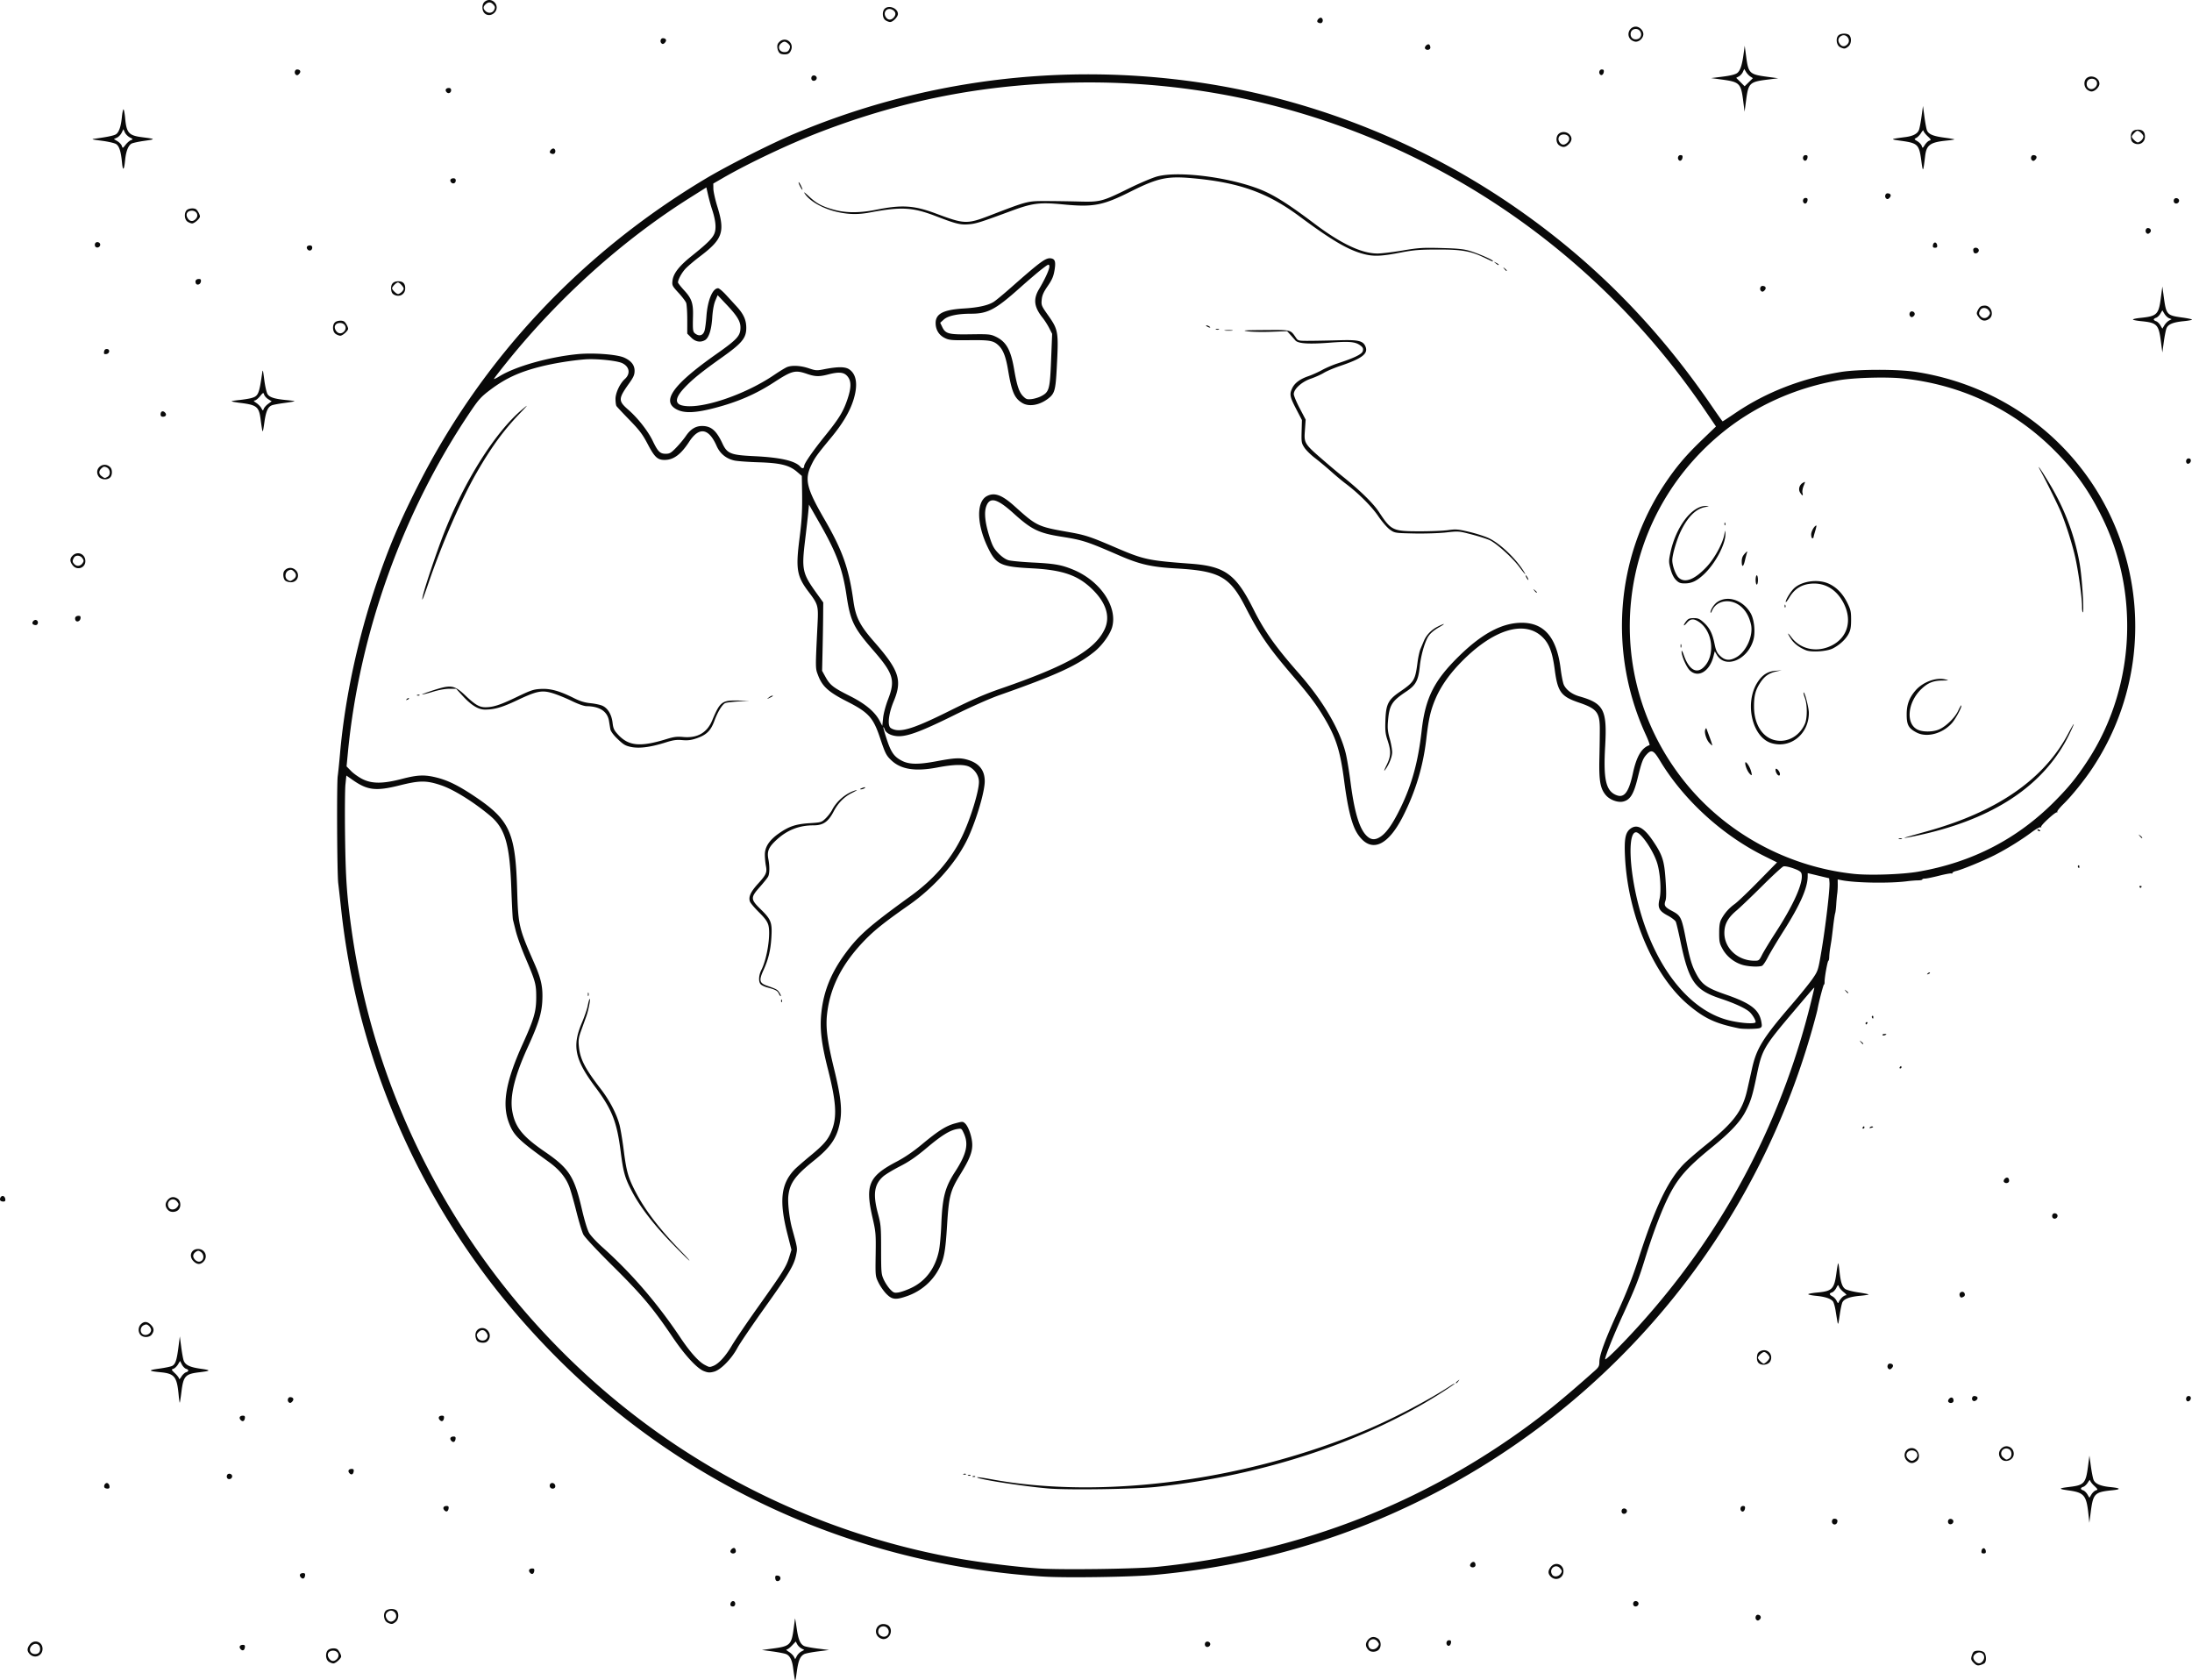<svg xmlns="http://www.w3.org/2000/svg" viewBox="0 0 1893.738 1451.618" height="1548.393" width="2019.987"><path d="M686.438 1449.514c-.356-2.2-.942-6.25-1.303-9-.862-6.557-2.875-10.35-6.158-11.599-1.466-.557-6.732-1.57-11.702-2.25l-9.037-1.236 9.376-1.247c14.963-1.99 16.183-3.17 18.085-17.49.571-4.302 1.087-8.127 1.146-8.5.059-.373.722 3.546 1.474 8.708 1.393 9.57 2.938 13.251 6.316 15.06 1.043.558 6.33 1.57 11.75 2.249l9.853 1.234-9.717 1.233c-5.345.678-10.632 1.722-11.75 2.32-3.536 1.893-5.048 5.476-6.386 15.132-1.17 8.445-1.365 8.985-1.947 5.386zm5.87-22.783l2.53-1.325-2.44-1.306c-1.342-.718-3-2.35-3.683-3.627l-1.242-2.32-3.236 3.43c-1.78 1.887-3.857 3.433-4.617 3.435-.76 0 .052.878 1.804 1.946 1.752 1.069 3.723 2.947 4.38 4.173l1.193 2.23 1.391-2.655c.765-1.46 2.53-3.252 3.92-3.98zm1012.884 9.829c-2.082-2.082-2.502-3.22-1.97-5.34.372-1.482 1.145-3.26 1.718-3.95 1.466-1.766 7.346-1.564 9.226.316 1.88 1.88 2.081 7.76.316 9.225-.69.574-2.468 1.347-3.95 1.719-2.12.532-3.258.112-5.34-1.97zm8.045-1.905c2.954-4.507-1.578-9.13-6.066-6.189-2.838 1.86-3.103 4.15-.778 6.72 2.266 2.504 4.994 2.293 6.844-.53zm-1429.277.803c-2.671-1.871-3.041-7.482-.651-9.872 1.633-1.633 6.117-2.083 8.029-.806 1.328.887 3.4 4.673 3.4 6.214 0 1.782-4.74 6.02-6.732 6.02-1.003 0-2.824-.7-4.046-1.556zm7.281-2.448c2.673-2.953.682-6.996-3.447-6.996-4.087 0-5.829 3.173-3.604 6.567 1.936 2.956 4.617 3.12 7.051.43zm-265.503-3.996c-2.556-2.555-2.534-5.052.073-8.365 3.779-4.804 10.927-2.34 10.927 3.767 0 6.025-6.751 8.847-11 4.598zm7.8-1.2c1.657-1.658 1.503-5.303-.287-6.789-3.778-3.135-9.637 2.725-6.503 6.502 1.487 1.791 5.132 1.945 6.79.287zm1148.837-2.306c-2.68-2.68-2.986-5.549-.893-8.364 2.387-3.209 5.56-3.815 8.813-1.684 3.028 1.984 3.364 7.41.614 9.9-2.282 2.064-6.544 2.138-8.534.148zm8.026-3.1c1.218-1.846 1.16-2.39-.468-4.4-3.627-4.48-9.916-.078-7.183 5.028 1.43 2.674 5.704 2.323 7.65-.628zm-982.6 2.183c-1.552-1.87-.567-3.577 2.065-3.577 1.495 0 1.929.557 1.691 2.172-.4 2.714-2.132 3.362-3.755 1.405zm833.3-3.07c-.346-.903-.15-2.12.437-2.707 1.523-1.523 4.41-.13 4.012 1.936-.443 2.302-3.648 2.857-4.448.771zm209.324-.153c-1.54-1.54-.647-4.354 1.382-4.354 1.556 0 1.99.54 1.75 2.172-.332 2.255-1.94 3.375-3.132 2.182zm-491.687-7.354c-4.105-4.104-1.345-11 4.401-11 1.916 0 3.98.764 4.944 1.829 3.642 4.024.542 11.171-4.845 11.171-1.375 0-3.4-.9-4.5-2zm7.8-1.2c2.805-2.805.691-7.8-3.3-7.8-2.729 0-4.5 1.831-4.5 4.65 0 3.6 5.235 5.715 7.8 3.15zm-431.8-11.087c-3.122-1.571-4.002-7.568-1.482-10.088 2.063-2.064 7.837-2.107 9.526-.071 2.095 2.524 1.58 7.522-.989 9.602-2.675 2.167-3.696 2.247-7.055.557zm6.435-2.641c3.256-3.598-1.073-9.407-5.318-7.135-2.759 1.477-3.373 4.024-1.617 6.704 1.874 2.86 4.584 3.029 6.935.431zm1176.231.262c-1.443-1.443-.625-4.334 1.227-4.334 2.286 0 3.382 2.325 1.829 3.878-1.284 1.284-2.105 1.407-3.056.456zm-886.076-12.188c-.993-1.607.552-4.265 2.285-3.931 2.131.41 2.104 4.165-.033 4.577-.91.175-1.925-.115-2.253-.646zm779.774-.639c-.347-.903-.15-2.12.436-2.707 1.523-1.523 4.41-.13 4.012 1.936-.443 2.302-3.648 2.857-4.448.771zm-740.663-21.139c-.386-.386-.701-1.557-.701-2.604 0-1.401.593-1.819 2.25-1.583 1.47.209 2.25 1.007 2.25 2.306 0 1.983-2.473 3.208-3.8 1.881zm-410.637-2.79c-1.553-1.871-.568-3.578 2.064-3.578 1.495 0 1.929.557 1.691 2.172-.4 2.714-2.132 3.362-3.755 1.405zm1079.936-.578c-2.556-2.555-2.534-5.052.073-8.365 3.779-4.804 10.927-2.34 10.927 3.767 0 6.025-6.751 8.847-11 4.598zm8.663-2.606c1.218-1.846 1.16-2.39-.468-4.4-3.627-4.48-9.916-.078-7.184 5.028 1.431 2.674 5.704 2.323 7.652-.628zm-447.163 2.607c-137.787-8.902-266.076-58.946-371.5-144.918-40.39-32.938-79.779-74.133-110.991-116.083-68.667-92.288-111.46-200.92-123.895-314.5-1.084-9.9-2.273-20.475-2.643-23.5-1.01-8.26-1.383-85.6-.446-92.5.449-3.3 1.325-11.85 1.948-19 4.17-47.88 15.441-100.305 31.97-148.711 10.341-30.283 19.448-51.734 35.146-82.789 55.736-110.259 141.366-201.597 249.41-266.038 18.12-10.806 55.778-29.846 75.5-38.172 110.463-46.63 230.502-61.98 349.5-44.69 95.624 13.893 188.587 50.074 269 104.692 69.318 47.082 126.325 104.262 174.929 175.458 4.787 7.013 8.862 12.75 9.056 12.75.194 0 5.33-3.363 11.412-7.474 26.343-17.802 56.983-29.694 90.604-35.162 15.329-2.494 49.54-2.518 65.321-.047 83.417 13.064 151.371 70.122 177.674 149.183 21.747 65.367 12.264 136.48-25.803 193.5-7.007 10.496-17.458 23.436-24.57 30.422-3.315 3.257-5.79 6.306-5.5 6.775.29.47.14.73-.33.578-1.391-.446-14.285 11.428-13.605 12.528.342.554.133.704-.465.335-.597-.37-4.154 1.626-7.904 4.433-8.95 6.7-21.976 14.729-32.415 19.98-9.674 4.865-27.962 12.364-32.685 13.401-1.77.39-3.218 1.148-3.218 1.687 0 .539-.39.738-.867.444-.476-.294-5.259.579-10.628 1.941s-10.83 2.476-12.134 2.476c-1.304 0-2.371.346-2.371.77 0 .423-1.688.776-3.75.784-2.063.008-6.225.337-9.25.732-15.196 1.98-44.817 1.5-56.928-.921l-3.179-.636.053 4.386c.03 2.412-.173 5.96-.45 7.885-.277 1.925-.666 6.2-.864 9.5-.199 3.3-.616 6.675-.927 7.5-.312.825-1.093 6-1.738 11.5-.644 5.5-1.314 10.9-1.49 12-.175 1.1-.652 4.025-1.06 6.5-.408 2.475-.78 5.963-.83 7.75-.047 1.788-.363 3.25-.7 3.25-.736 0-3.343 14.368-3.306 18.22.014 1.497-.195 2.5-.466 2.229-.448-.449-4.65 15.569-5.654 21.551-.23 1.375-2.225 8.896-4.43 16.713-55.069 195.109-196.916 352.882-385.031 428.257-57.717 23.127-119.073 37.735-183 43.571-20.285 1.852-77.126 2.712-96.5 1.46zm98.5-8.41c115.71-11.72 220.217-50.546 312.5-116.097 20.776-14.759 38.044-28.814 65.75-53.518 3.126-2.788 3.75-3.995 3.75-7.262 0-6 4.767-18.954 16.347-44.425 7.441-16.367 12.515-29.341 17.206-44 14.184-44.32 25.25-67.741 38.755-82.022 2.855-3.02 11.505-10.567 19.221-16.773 24.635-19.813 32.093-29.72 36.268-48.183a8085.067 8085.067 0 0 0 4.138-18.422c3.86-17.302 9.453-26.294 34.246-55.07 7.432-8.624 15.606-18.749 18.166-22.5 4.593-6.73 4.692-7.047 7.612-24.39 3.499-20.782 7.302-53.226 6.856-58.491l-.315-3.72-9.25-2.215-9.25-2.215-.015 2.606c-.058 10.209-6.388 24.559-20.997 47.606-5.578 8.8-11.66 18.98-13.514 22.624-1.855 3.643-4.107 6.905-5.005 7.25-2.935 1.126-12.001.659-17.038-.879-7.091-2.165-13.43-7.246-16.932-13.574-2.676-4.835-2.999-6.339-2.991-13.92.01-6.415.472-9.36 1.896-12 2.823-5.237 6.588-9.49 11.602-13.106 2.471-1.783 11.693-10.585 20.493-19.561l16-16.32-11.173-5.547c-36.25-17.997-69.668-48.582-89.996-82.367-5.42-9.008-7.312-9.89-11.484-5.35-3.243 3.528-4.241 6.165-7.828 20.673-3.376 13.654-6.344 18.476-12.301 19.988-4.657 1.182-11.676-1.384-15.18-5.549-4.81-5.715-5.974-12.436-5.521-31.862.224-9.625.38-21.328.346-26.008-.098-13.599-2.789-16.896-17.98-22.031-15.504-5.24-18.42-9.207-20.949-28.486-1.823-13.905-4.403-21.325-9.304-26.762-15.554-17.255-44.531-8.408-73.65 22.486-9.298 9.865-16.111 19.962-20.365 30.182-4.02 9.656-5.664 16.98-7.624 33.975-2.74 23.752-9.317 45.543-20.204 66.924-13.36 26.241-27.868 31.95-39.02 15.354-5.015-7.461-8.523-21.296-11.827-46.634-3.128-23.989-6.634-35.614-15.312-50.775-7.373-12.88-13.67-21.458-28.238-38.46-21.918-25.582-29.335-36.335-41.829-60.647-13.339-25.955-22.337-30.944-59.595-33.045-21.441-1.21-31.45-3.484-49.127-11.163-28.272-12.283-31.435-13.308-50.38-16.326-19.406-3.092-25.595-6.118-40.958-20.033-14.319-12.967-20.691-14.592-23.729-6.05-1.93 5.43-.97 14.297 2.84 26.188 2.544 7.942 3.786 10.244 7.71 14.29 2.952 3.041 6.155 5.247 8.679 5.973 2.2.633 11.65 1.53 21 1.994 18.633.925 24.607 1.962 34.494 5.985 23.532 9.577 38.903 31.988 34.104 49.725-1.689 6.24-8.587 15.84-15.267 21.245-14.892 12.05-32.947 20.314-82.32 37.68-8.127 2.858-24.432 10.083-38.913 17.243-27.534 13.614-39.526 18.178-47.746 18.173-6.037-.004-11.255-2.54-12.354-6.003-.375-1.18-.862-1.964-1.082-1.743-.221.22 1.137 5.033 3.018 10.694 3.7 11.14 6.335 14.835 13.036 18.28 6.307 3.242 14.196 3.345 29.934.388 15.885-2.985 20.38-3.184 26.982-1.197 9.813 2.953 14.614 9.025 14.614 18.485 0 9.76-8.245 36.736-15.806 51.715-10.048 19.905-28.555 40.492-49.694 55.278-21.155 14.798-29.897 21.776-38.577 30.792-18.856 19.589-29.106 39.427-31.98 61.901-1.593 12.448-.183 24.005 6.011 49.282 5.61 22.894 6.914 34.282 5.118 44.718-2.404 13.977-7.84 22.18-22.471 33.908-16.486 13.215-21.143 19.665-22.301 30.886-.608 5.887.982 19.58 3.218 27.717 4.797 17.454 4.73 17.034 3.582 22.828-1.783 8.988-5.927 15.97-27.051 45.574-10.99 15.4-21.675 31.15-23.746 35-5.132 9.538-14.426 18.967-20.203 20.494-3.648.965-5.119.89-8.609-.444-6.063-2.315-16.474-13.6-27.26-29.55-17.009-25.148-26.41-36.329-51.295-61-14.296-14.174-24.52-25.125-25.762-27.596-1.132-2.252-3.86-11.285-6.061-20.073-2.202-8.787-4.963-18.419-6.136-21.404-3.207-8.162-8.753-14.764-18-21.427-25.813-18.598-29.988-22.703-34.073-33.5-6.145-16.24-2.74-35.71 11.906-68.08 9.851-21.774 11.69-28.13 11.69-40.42 0-11.395-.642-13.715-9.624-34.773-3.231-7.575-6.793-17.475-7.916-22a2369.327 2369.327 0 0 0-2.554-10.227c-.283-1.1-.907-13.025-1.388-26.5-1.395-39.059-5.324-52.45-18.65-63.558-14.162-11.806-31.205-22.386-41.878-26-12.787-4.328-18.564-4.319-36.043.055-20.394 5.103-27.679 4.263-40.447-4.662l-5.5-3.845-.801 7.755c-.44 4.266-.587 24.18-.327 44.255.48 36.913 1.538 52.112 5.695 81.76C325.869 961.14 406.448 1105.3 529.738 1207.98c86.202 71.792 190.829 120.048 301.302 138.966 19.29 3.303 46.925 6.674 65.698 8.014 19.085 1.362 84.698.5 103-1.355zm-93.5-67.65c-21.661-1.783-63.445-8.33-62.053-9.722.25-.25 5.54.488 11.754 1.64 96.016 17.793 220.344 1.39 325.299-42.918 23.479-9.912 53.637-25.774 72.25-38.002 1.787-1.174 3.25-1.912 3.25-1.64 0 .273-4.163 3.19-9.25 6.483-67.184 43.482-155.183 72.765-248.75 82.775-18.102 1.937-75.369 2.793-92.5 1.383zm-65.688-10.624c.722-.289 1.584-.253 1.917.08.332.332-.259.568-1.313.525-1.165-.048-1.402-.285-.604-.605zm-4-1c.722-.289 1.584-.253 1.917.08.332.332-.259.568-1.313.525-1.165-.048-1.402-.285-.604-.605zm-4-1c.722-.289 1.584-.253 1.917.08.332.332-.259.568-1.313.525-1.165-.048-1.402-.285-.604-.605zm425.188-78.694c0-.208.787-.995 1.75-1.75 1.586-1.244 1.621-1.209.377.377-1.306 1.666-2.127 2.196-2.127 1.373zm-491.85-76.708c-2.248-2.247-5.338-6.635-6.868-9.75-2.78-5.66-2.782-5.679-2.511-24.45.257-17.844.12-19.445-2.75-31.947-6.456-28.123-3.228-35.595 20.833-48.227 7-3.675 14.413-8.722 21.646-14.736 14.443-12.01 21.048-16.19 28.976-18.336 6.263-1.695 6.617-1.694 8.508.017 3.09 2.797 6.261 12.292 6.243 18.694-.02 6.556-2.468 12.573-10.346 25.419-8.697 14.182-9.851 18.622-11.413 43.901-1.374 22.243-2.551 28.743-6.698 37-5.614 11.18-15.543 19.847-27.613 24.108-9.977 3.522-13.085 3.23-18.008-1.693zm21.35-5.284c12.553-5.928 20.891-17.19 23.982-32.39.753-3.708 1.65-13.716 1.994-22.24.954-23.732 3.16-32.197 11.921-45.737 9.895-15.295 11.83-23.76 7.572-33.143-1.923-4.237-2.106-4.36-5.643-3.786-6.34 1.029-13.478 5.433-26.324 16.243-9.267 7.799-15.227 11.9-23.26 16.01-5.94 3.038-12.433 6.957-14.428 8.71-7.807 6.854-9.034 15.431-4.582 32.021 2.562 9.548 2.733 11.488 2.75 31.181.017 19.78.151 21.29 2.319 26 1.266 2.75 3.74 6.498 5.5 8.327 2.879 2.995 3.599 3.267 7.199 2.719 2.2-.335 7.15-2.097 11-3.915zm715-224.271c-20.213-4.13-29.446-8.412-43.5-20.18-29.976-25.1-52.343-77.308-54.842-128.013-.751-15.246.282-20.795 4.488-24.103 5.68-4.468 11.708-1.323 19.522 10.184 8.325 12.26 9.907 17.102 11.025 33.743.701 10.441.686 15.917-.051 18.03-1.503 4.312-.683 5.574 5.9 9.083 7.21 3.842 7.976 5.376 11.443 22.896 3.348 16.919 5.106 23.179 8.284 29.5 5.509 10.956 9.28 13.74 26.898 19.85 21.026 7.291 28.312 12.862 30.226 23.109.739 3.954.605 4.74-.951 5.572-1.75.937-14.364 1.162-18.442.329zm14.5-5.41c0-1.815-2.715-6.361-5.155-8.632-3.446-3.205-12.877-7.563-25.345-11.71-22.086-7.347-27.246-14.767-34.497-49.608-1.66-7.975-3.436-15.47-3.947-16.657-.511-1.187-3.621-3.592-6.911-5.346-7.619-4.06-8.985-6.829-7.149-14.483 1.638-6.825.613-22.343-2.039-30.882-3.417-11.002-14.144-26.632-18.277-26.632-7.04 0-6.089 30.714 1.92 61.964 13.69 53.414 43.326 91.58 77.957 100.394 10.277 2.616 23.443 3.51 23.443 1.593zM616.12 1180.06c4.658-1.77 10.63-8.263 16.033-17.43 2.955-5.013 13.375-20.365 23.156-34.115 21.364-30.033 23.924-34.131 26.474-42.386l1.974-6.387-3.583-14.113c-7.153-28.171-5.51-42.848 6.173-55.16 1.59-1.675 7.864-7.147 13.943-12.16 11.79-9.724 15.408-14.051 18.459-22.08 4.475-11.78 3.636-24.429-3.486-52.559-5.784-22.845-7.185-35.199-5.601-49.405 2.066-18.529 8.563-34.294 21.107-51.21 11.267-15.197 20.692-23.438 56.083-49.04 20.147-14.574 34.74-31.521 44.347-51.5 7.163-14.897 14.539-38.76 14.539-47.04 0-4.973-3.06-10.007-7.747-12.744-4.402-2.57-13.707-2.466-28.22.317-19.084 3.66-31.506 1.686-39.869-6.334-4.26-4.086-5.162-5.884-9.558-19.056-5.932-17.778-9.876-22.133-28.72-31.718-15.849-8.062-21.238-12.938-24.841-22.475-2.424-6.416-2.409-4.814-.43-45.462.714-14.653.32-16.021-7.622-26.488-10.346-13.633-11.404-19.724-8.035-46.239 2.175-17.116 2.539-24.387 2.196-43.943l-.179-10.183-4.196-3.591c-6.658-5.7-14.416-7.607-33.28-8.18-8.8-.268-18.129-.952-20.731-1.52-7.137-1.56-12.485-5.947-15.434-12.662-6.79-15.46-15.147-16.689-23.723-3.49-7.096 10.922-13.458 15.627-21.142 15.637-6.146.008-8.723-2.396-14.61-13.625-4.464-8.514-7.078-11.98-15.78-20.928-5.736-5.898-10.794-11.298-11.24-12-.444-.702-.816-3.47-.824-6.154-.016-5.202 3.809-13.351 8.068-17.188 5.072-4.57 4.045-10.724-2.29-13.724-4.63-2.193-22.777-4.017-32.293-3.247-11.878.961-26.746 3.38-37.822 6.151-18.644 4.665-30.669 10.199-43.988 20.243-7.63 5.754-9.852 8.183-16.598 18.143-58.37 86.192-96.176 191.012-106.208 294.48l-1.22 12.591 3.915 4.01c2.154 2.206 6.576 5.34 9.828 6.965 8.301 4.148 17.714 4.104 34.114-.16 13.803-3.59 19.822-3.785 30.614-.998 9.494 2.452 18.572 6.98 31.974 15.95 30.462 20.387 35.435 31.186 36.911 80.162.958 31.772 1.333 33.386 15.004 64.5 5.937 13.513 7.409 20.69 6.72 32.775-.6 10.514-3.476 19.598-12.371 39.07-11.579 25.348-15.807 42.73-13.534 55.634 2.43 13.79 8.867 21.792 28.193 35.043 20.828 14.281 25.363 21.288 31.843 49.195 2.385 10.272 4.842 18.33 6.397 20.98 1.389 2.367 6.508 7.859 11.376 12.204 25.05 22.36 47.514 48.403 67.369 78.1 8.287 12.395 15.775 20.805 20.97 23.553 4.174 2.208 4.19 2.21 7.395.99zm-35.014-105.306c-16.298-16.726-28.078-31.985-35.186-45.578-6.05-11.569-7.417-16.397-9.687-34.225-3.297-25.884-7.441-36.416-22.011-55.936-17.635-23.627-20.079-35.307-11.57-55.3 2.28-5.354 4.584-12.055 5.122-14.891.538-2.836 1.242-5.415 1.564-5.732 1.143-1.123-.863 9.504-2.817 14.923l-4.505 12.5c-2.05 5.694-2.415 8.13-1.955 13.066 1.06 11.344 5.068 19.181 19.146 37.434 7.539 9.775 13.686 21.636 16.066 31 .91 3.575 2.51 13.245 3.557 21.488 2.253 17.735 3.713 23.174 9.115 33.947 8.665 17.281 21.15 33.702 41.676 54.815 3.61 3.713 6.297 6.75 5.972 6.75-.325 0-6.844-6.417-14.487-14.26zm93.71-210.322c.048-1.165.285-1.402.605-.604.288.722.253 1.584-.08 1.917-.332.332-.568-.259-.525-1.313zm-166.92-5.417c0-1.375.226-1.937.504-1.25.277.688.277 1.813 0 2.5-.278.688-.505.125-.505-1.25zm165.019-.51c-1.196-2.625-2.85-3.53-9.883-5.416-2.313-.62-4.9-1.822-5.75-2.672-2.155-2.155-1.925-7.735.517-12.522 4.906-9.617 8.18-30.65 6.013-38.635-.854-3.15-2.958-6.042-8.091-11.124-3.816-3.778-7.328-7.938-7.806-9.245-1.446-3.954.517-8.337 6.882-15.36 7.218-7.966 8.008-9.752 6.885-15.571-.471-2.445-.877-6.73-.9-9.523-.058-6.697 3.836-12.645 12.052-18.409 8.75-6.137 14.696-8.121 26.604-8.877 9.928-.63 10.298-.74 13.838-4.141 2-1.922 4.517-5.202 5.592-7.29 4.128-8.01 12.444-14.834 20.87-17.126 1.375-.374-.29.708-3.7 2.404-6.681 3.322-12.033 8.741-15.82 16.017-4.672 8.979-9.056 12-17.41 12-12.502 0-22.784 4.063-32.095 12.683-6.685 6.19-8.194 9.783-6.906 16.45 1.21 6.264 1.113 12.654-.229 15.183-.638 1.201-3.863 5.233-7.167 8.958-8.169 9.211-8.096 10.594 1.022 19.497 8.772 8.565 9.78 11.28 8.982 24.156-.688 11.084-2.579 18.864-6.868 28.268-3.984 8.731-3.471 11.052 2.939 13.318 8.442 2.984 9.12 3.358 10.834 5.973.929 1.417 1.476 2.79 1.215 3.05-.26.26-.989-.66-1.62-2.046zm71.323-177.49c2.749-1.181 4.327-1.181 2.5 0-.825.534-2.175.945-3 .915-.99-.036-.82-.348.5-.915zm-200.035-35.932c-4.304-1.031-5.898-2.068-11.434-7.439-2.695-2.614-5.13-5.962-5.412-7.44-.282-1.48-.811-4.662-1.177-7.074-1.284-8.48-7.927-12.93-19.515-13.071-2.123-.026-7.307-1.861-12.775-4.522-5.06-2.464-12.436-5.461-16.39-6.662-9.352-2.841-13.715-1.974-30.813 6.126-12.853 6.09-19.519 8.014-27.748 8.014-5.755 0-11.844-3.77-19.389-12.007l-5.49-5.993-5.91.015c-3.444.01-9.253 1.053-13.912 2.5-4.4 1.367-8.675 2.466-9.5 2.444-.825-.023 3.494-1.66 9.599-3.637 15.443-5.001 18.15-4.55 27.865 4.644 8.383 7.935 12.013 10.043 17.236 10.01 6.81-.044 12.571-1.926 26.788-8.748 12.549-6.022 14.727-6.75 21.177-7.076 8.292-.419 16.041 1.738 28.335 7.886 5.495 2.748 9.37 3.937 14.5 4.447 3.85.383 8.502 1.401 10.339 2.262 4.626 2.17 7.824 7.576 8.648 14.62.582 4.977 1.29 6.522 4.68 10.2 9.21 9.992 19.26 10.919 42.03 3.879 6.17-1.907 8.976-2.26 14.134-1.78 12.393 1.158 20.743-3.594 25.24-14.364 6.672-15.98 8.44-17.363 21.901-17.123l10.028.178-9.5.617c-5.225.34-10.25.968-11.166 1.397-2.66 1.244-6.506 7.546-9.406 15.412-3.172 8.605-6.86 12.167-15.69 15.148-4.417 1.492-7.398 1.846-12.053 1.432-4.919-.437-7.824-.032-14.185 1.977-13.68 4.32-23.598 5.51-31.035 3.728zM351.471 603.89c.678-.683 1.485-.99 1.793-.683.308.308-.247.868-1.233 1.243-1.426.543-1.54.428-.56-.56zm312.708-1.32c1.067-.856 2.38-1.556 2.916-1.556 1.27 0 .704.462-2.357 1.92-2.358 1.123-2.39 1.102-.56-.364zm-303.629-2.24c.722-.289 1.584-.253 1.917.08.332.331-.259.568-1.313.524-1.165-.048-1.402-.285-.604-.604zm4.704-85.317c1.576-7.351 11.94-38.195 18.144-54 18.025-45.916 44.647-88.03 67.917-107.44 5.467-4.56 5.265-4.252-2.618 4-13.868 14.517-24.493 29.136-37.023 50.94-13.113 22.818-29.89 61.301-41.417 95-4.936 14.43-6.306 17.579-5.003 11.5zM1415.24 1146c75.683-83.409 126.908-181.639 151.96-291.4.533-2.338 1.86-3.771-16.113 17.413-27.696 32.648-28.725 34.408-33.424 57.122-3.612 17.462-5.145 22.398-9.66 31.106-4.641 8.948-12.978 17.844-28.744 30.673-23.403 19.043-30.948 27.996-39.96 47.414-5.468 11.78-12.246 30.166-18.108 49.118-5.642 18.24-8.275 24.932-18.895 48.032-8.103 17.624-15.558 36.179-15.558 38.72 0 1.637 13.991-12.205 28.502-28.198zm107.112-321.237c1.456-2.887 6.73-11.55 11.72-19.25 15.792-24.37 24.17-43.387 22.331-50.689-.444-1.76-2.131-2.865-7.09-4.639-3.718-1.33-7.381-2.05-8.544-1.682-1.12.356-9.348 7.929-18.284 16.829-8.936 8.9-19.012 18.529-22.392 21.397-7.413 6.294-10.355 11.772-10.355 19.284 0 13.116 11.533 23.858 25.733 23.968 4.114.031 4.307-.116 6.88-5.218zm134.886-71.721c46.765-8.063 86.221-28.546 118.718-61.634 11.763-11.976 17.915-19.57 27.054-33.395 22.54-34.095 34.728-75.159 34.728-117 0-33.7-7.3-65.092-22.075-94.924-11.299-22.814-23.554-39.854-41.493-57.695-35.18-34.985-80.198-56.21-130.369-61.462-13.864-1.452-41.746-.685-54.676 1.503-38.453 6.508-74.339 22.866-103.273 47.075-90.206 75.474-103.904 207.15-31.106 299.003 35.486 44.775 88.992 74.14 146.492 80.398 13.749 1.497 41.933.556 56-1.87zm-16.75-28.69c.687-.278 1.812-.278 2.5 0 .687.276.125.503-1.25.503s-1.938-.227-1.25-.504zm7.25-1.394c1.925-.553 10.025-2.835 18-5.071 59.793-16.766 100.166-44.776 120.935-83.904 6.074-11.443 6.63-11.148.961.508-20.267 41.669-60.887 70.216-120.896 84.964-13.324 3.275-26.96 5.789-19 3.503zm-136.27-54.69c-1.858-2.053-3.74-6.657-3.708-9.07.034-2.55 3.724 2.5 4.94 6.76 1.177 4.121.892 4.657-1.232 2.31zm23.086-.759c-.628-1.377-.806-2.839-.397-3.248.863-.863 3.58 2.51 3.58 4.443 0 2.2-1.974 1.458-3.183-1.195zm-57.802-25.71c-2.591-2.782-4.525-9.055-3.534-11.46.617-1.498.845-1.556 1.271-.326.285.825 1.563 4.313 2.839 7.75 1.276 3.438 2.133 6.25 1.904 6.25-.23 0-1.345-.996-2.48-2.214zm53.67.197c-16.925-5.08-23.618-35.294-11.747-53.028 4.087-6.105 8.597-8.918 15.168-9.46l5.395-.444-4.347.939c-6.387 1.38-10.254 3.994-13.89 9.392-4.33 6.426-5.697 11.543-5.645 21.118.095 17.527 9.445 29.538 22.947 29.478 8.97-.04 17.147-5.775 21.051-14.765 2.107-4.851 2.098-16.362-.019-22.119-.89-2.423-1.421-4.604-1.179-4.846.92-.92 4.58 13.17 4.575 17.608-.022 18.292-15.828 31.074-32.309 26.127zm125.374-9.16c-6.95-3.635-8.558-6.575-8.558-15.646 0-8.517 2.255-14.55 7.798-20.864 6.205-7.067 17.426-11.27 25.218-9.446 3.897.912 3.848.935-2.299 1.033-7.852.125-12.506 2.03-18.084 7.398-12.217 11.76-13.635 30.67-2.644 35.263 4.822 2.014 13.178 1.773 18.242-.526 6.001-2.724 13.483-10.087 16.248-15.99 1.298-2.772 2.527-4.871 2.732-4.666.846.845-4.718 11.41-7.98 15.153-8.045 9.23-21.778 12.943-30.673 8.291zm-195.789-53.573c-3.019-2.823-7.295-12.593-7.237-16.537.018-1.24.82.065 1.822 2.966 4.341 12.561 10.772 16.718 16.993 10.985 10.49-9.667 8.432-31.168-3.77-39.39-4.59-3.093-7.39-2.879-10.489.803-3.066 3.644-3.52 2.377-.516-1.442 1.681-2.137 2.908-2.635 6.497-2.635 3.694 0 5.098.609 8.5 3.682 5.155 4.657 7.557 9.374 9.446 18.546 1.24 6.019 2.097 7.833 4.976 10.522 4.211 3.934 8.244 4.219 13.943.984 8.55-4.853 14.708-18.672 12.571-28.208-1.472-6.571-4.288-11.688-8.433-15.328-8.61-7.56-21.158-5.955-25.151 3.218-.739 1.696-1.36 2.5-1.382 1.785-.071-2.353 2.88-7.008 5.695-8.983 8.956-6.284 22.243-1.937 28.924 9.462 3.093 5.278 4.27 16.206 2.465 22.88-4.713 17.425-24.28 25.602-31.603 13.207l-1.838-3.113-1.136 4.473c-3.269 12.873-13.153 18.783-20.277 12.123zm100.184-17.517c-5.655-2.288-10.173-5.71-12.82-9.71-3.489-5.272-3.375-6.373.168-1.622 7.97 10.69 22.3 13.635 35.008 7.196 13.605-6.894 17.794-21.534 10.371-36.24-5.947-11.78-15.802-17.932-27.531-17.185-8.659.551-14.935 4.376-19.4 11.82-1.787 2.98-3.248 4.765-3.246 3.964 0-1.762 3.407-7.568 6.352-10.838 6.366-7.07 21.363-9.353 31.145-4.74 6.654 3.138 11.88 8.619 15.788 16.556 2.814 5.717 3.21 7.517 3.194 14.545-.014 6.29-.486 8.905-2.19 12.116-2.545 4.792-7.638 9.51-13.57 12.572-5.075 2.619-18.444 3.519-23.27 1.566zm-108.296-3.733c0-1.375.227-1.937.505-1.25.277.688.277 1.813 0 2.5-.278.688-.505.125-.505-1.25zm346.843-33.78c0-7.395-2.79-28.194-5.511-41.079-2.318-10.976-7.603-28.03-12.391-39.98-2.163-5.397-13.226-27.875-17.798-36.16-4.638-8.406.832-.556 8.014 11.5 12.982 21.794 21.519 44.617 25.652 68.586 2.082 12.074 3.994 41.913 2.685 41.913-.358 0-.651-2.15-.651-4.78zm-256.922-.803c.048-1.165.285-1.402.605-.604.289.722.253 1.584-.08 1.917-.332.332-.568-.259-.525-1.313zm-25.078-22.417c0-2.2.45-4 1-4s1 1.8 1 4-.45 4-1 4-1-1.8-1-4zm-68.8.047c-1.936-1.937-3.552-5.167-4.694-9.385-1.601-5.915-1.62-7.024-.222-13.797 4.665-22.617 18.736-41.161 30.926-40.755 3.073.102 3.007.165-.99.953-7.827 1.542-14.697 8.314-20.64 20.342-3.608 7.3-7.58 20.703-7.58 25.574 0 4.689 2.886 12.566 5.506 15.028 5.354 5.03 13.822 1.742 24.263-9.419 6.634-7.092 13.661-19.893 15.144-27.588.846-4.389.87-4.412.977-.944.275 8.933-8.819 26.029-18.753 35.254-6.113 5.676-10.441 7.69-16.528 7.69-3.602 0-5.022-.566-7.409-2.953zm56.8-15.99c0-2.854.715-4.721 2.587-6.75 2.033-2.205 2.447-2.378 1.93-.807-.362 1.1-1.153 4.138-1.76 6.75-1.338 5.77-2.757 6.186-2.757.806zm60-23.368c0-2.776 2.87-7.689 4.49-7.689.228 0-.235 2.138-1.027 4.75-.793 2.613-1.447 5.088-1.453 5.5-.01.413-.46.75-1.01.75s-1-1.49-1-3.311zm-74.922-9.272c.048-1.165.285-1.402.605-.604.289.722.253 1.584-.08 1.917-.332.332-.568-.259-.525-1.313zm65.418-26.782c-1.876-2.863-.705-6.917 2.492-8.628 2.06-1.103 2.065-1.071.5 2.677-.872 2.086-1.33 4.81-1.018 6.055.732 2.916-.02 2.877-1.974-.104zM1192.816 722.74c5.13-3.457 10.371-10.985 16.87-24.227 10.003-20.38 15.483-40.284 18.522-67.27 3.206-28.461 10.748-43.413 32.702-64.828 19.759-19.273 37.045-28.402 53.784-28.402 19.48 0 30.244 12.734 33.595 39.743.767 6.19 2.066 12.551 2.886 14.137 2.289 4.425 7.119 7.938 13.38 9.73 21.167 6.058 23.983 11.572 22.176 43.415-1.537 27.067.503 37.202 8.304 41.25 7.737 4.015 11.913-.855 15.67-18.275 3.131-14.523 7.527-21.96 14.343-24.266.445-.15-.953-4.106-3.106-8.79-32.544-70.775-26.362-153.026 16.306-216.944 9.637-14.437 18.143-24.499 31.809-37.63l12.426-11.94-9.486-13.965C1349.347 172.45 1145.515 66.71 927.237 71.36c-77.919 1.66-146.4 15.017-218.46 42.609-26.097 9.992-61.98 26.94-84.04 39.693l-8.5 4.914.065 4.469c.035 2.458 1.593 9.42 3.464 15.47 6.762 21.874 4.572 28.156-14.975 42.96-5.295 4.009-11.129 9-12.965 11.092-3.145 3.581-6.088 9.105-6.088 11.424 0 .572 2.449 3.705 5.442 6.96 6.382 6.943 7.8 11.074 7.535 21.97-.317 13.07-.184 13.912 2.474 15.653 3.212 2.105 6.126 1.093 7.403-2.57.561-1.611 1.334-7.33 1.716-12.71.984-13.83 5.322-24.28 10.08-24.28.866 0 3.886 2.515 6.712 5.59 2.826 3.073 7.057 7.686 9.402 10.25 5.923 6.474 8.236 11.63 8.236 18.363 0 8.773-3.589 13.176-20.596 25.272-18.063 12.846-25.533 18.87-32.603 26.29-7.894 8.283-8.839 13.647-2.707 15.363 15.062 4.215 53.885-8.51 79.926-26.195 4.723-3.208 9.83-6.306 11.349-6.883 4.384-1.667 11.713-1.228 18.655 1.116 5.923 2 6.912 2.066 12.944.867 11.544-2.296 18.142-2.354 21.612-.19 6.722 4.193 8.119 13.698 3.945 26.856-3.181 10.027-9.336 20.387-19.188 32.301-12.626 15.267-14.185 17.45-17.458 24.445-5.607 11.98-3.642 19.736 11.71 46.225 15.559 26.845 21.06 42.354 24.936 70.3 1.982 14.287 5.539 21.303 18.013 35.53 21.605 24.64 24.4 33.153 16.843 51.307-4.095 9.84-5.461 19.496-3.184 22.51.755.999 3.178 2.058 5.383 2.354 7.546 1.012 19.145-3.175 46.343-16.73 18.998-9.466 30.207-14.342 43.577-18.955 58.177-20.071 81.984-33.695 90.186-51.611 4.835-10.561 1.32-22.258-10.133-33.71-12.653-12.653-25.885-17.313-53.172-18.724-26.762-1.384-30.595-3.234-37.808-18.245-9.611-20.002-9.877-39.384-.606-44.179 6.546-3.385 13.02-.97 24.033 8.968 18.706 16.878 19.969 17.484 45.942 22.04 14.925 2.618 18.887 3.909 40.558 13.22 24.918 10.706 28.416 11.465 65.5 14.221 29.643 2.203 39.016 9.03 54.277 39.534 9.411 18.812 18.908 32.216 39.031 55.088 20.955 23.817 35.407 48.431 40.563 69.08 1.075 4.308 2.936 15.463 4.136 24.79 3.268 25.413 7.432 39.685 13.436 46.05 3.955 4.195 7.685 4.554 12.635 1.219zm5.063-61.678c3.843-7.769 4.026-12.037.916-21.378-1.936-5.816-2.217-8.412-1.895-17.5.49-13.822 2.413-17.635 12.328-24.445 12.61-8.661 13.41-10.002 15.473-25.898.547-4.22 1.68-9.282 2.516-11.25.836-1.968 2.14-5.053 2.899-6.856 2.145-5.103 6.432-9.592 11.719-12.27 6.354-3.22 7.635-3.13 1.903.135-5.461 3.109-8.751 6.07-10.517 9.462-2.942 5.653-5.7 15.869-6.58 24.379-1.288 12.451-3.408 16.421-11.73 21.971-12.6 8.403-14.635 11.698-15.792 25.58-.501 6.014-.201 9.037 1.496 15.085 1.167 4.16 2.123 9.463 2.123 11.783 0 4.1-2.978 11.332-6.446 15.653-.883 1.1-.168-.903 1.587-4.451zm127.731-150.799c-1.244-1.586-1.209-1.621.378-.377.962.755 1.75 1.542 1.75 1.75 0 .823-.822.293-2.128-1.373zm-6.872-11.25c-.59-1.1-.846-2-.57-2 .274 0 .98.9 1.57 2 .588 1.1.845 2 .57 2s-.982-.9-1.57-2zm-6.564-9.762c-5.575-7.418-18.734-19.328-24.741-22.393-2.113-1.078-9.096-3.339-15.518-5.025-11.595-3.043-11.755-3.056-22.677-1.84-6.05.673-18.466 1.066-27.59.872-16.374-.347-16.644-.389-20.72-3.216-2.358-1.637-6.72-6.647-10.168-11.683-5.942-8.675-17.28-19.988-28.306-28.245-2.87-2.148-8.591-6.92-12.716-10.605-4.125-3.685-10.335-8.86-13.8-11.498-3.465-2.64-7.515-6.637-9-8.883-2.537-3.838-2.685-4.685-2.438-13.97l.263-9.883-5.013-9.637c-5.445-10.468-5.856-12.65-3.372-17.887 2.135-4.5 6.647-7.863 13.89-10.355 3.21-1.105 8.568-3.507 11.904-5.338 3.336-1.832 9.216-4.357 13.066-5.612 14.918-4.864 21.466-8.056 22.155-10.804.49-1.953.105-3.012-1.6-4.391-4.502-3.646-9.451-4.16-27.055-2.81-18.33 1.406-27.328.796-29.688-2.011-.838-.997-2.77-3.187-4.292-4.868l-2.768-3.057-13.876.506c-7.632.278-16.801.088-20.376-.423-5.332-.761-2.674-.95 14.795-1.055 23.597-.14 22.127-.518 27.338 7.013 1.553 2.245 2.163 2.356 12.5 2.279 5.976-.045 17.392-.27 25.367-.5 16.066-.464 20.099.582 22.053 5.722 2.286 6.013-3.27 10.167-22.053 16.49-5.225 1.76-11.525 4.434-14 5.943-2.475 1.51-7.577 3.798-11.338 5.086-7.798 2.67-14.662 8.898-14.662 13.303 0 1.38 2.307 6.902 5.127 12.273l5.128 9.764-.588 8.377c-.887 12.634-1.395 11.862 19.833 30.123 3.85 3.312 9.657 8.154 12.906 10.761 15.012 12.045 26.249 23.051 31.182 30.542 10.568 16.043 11.837 16.646 35.09 16.675 9.447.012 20.553-.447 24.678-1.021 6.767-.941 8.563-.79 18.323 1.545 5.951 1.423 13.52 3.857 16.82 5.409 10.01 4.707 24.257 18.47 30.89 29.84 1.71 2.93-.23.772-4.953-5.513zM883.15 348.123c-6.773-4.13-9.071-9.498-12.307-28.744-1.907-11.342-4.253-17.324-8.257-21.048-4.41-4.102-7.457-4.64-25.225-4.446-15.08.165-17.319-.03-21.022-1.822-5.026-2.433-7.886-6.946-8.009-12.64-.18-8.315 6.508-11.859 24.409-12.934 12.568-.756 21.249-2.72 26-5.882 1.925-1.281 8.225-6.494 14-11.583 26.559-23.407 30.76-26.486 35.224-25.82 3.586.537 4.316 3.024 3.053 10.4-.904 5.275-2.145 8.142-5.856 13.525-3.626 5.259-4.82 7.97-5.186 11.785-.454 4.721-.21 5.332 5.164 12.958 9.33 13.238 9.511 14.325 7.797 46.657-.993 18.744-1.809 21.562-7.5 25.903-7.474 5.7-16.53 7.201-22.285 3.691zm16.277-5.826c7.031-3.648 7.636-5.836 8.652-31.297l.9-22.577-2.52-4.954c-1.385-2.725-3.958-6.755-5.717-8.955-7.408-9.264-8.255-16.034-3.093-24.716 5.468-9.2 9.25-17.627 8.914-19.864-.302-2.012-.743-1.843-6.324 2.423-3.3 2.523-11.85 9.81-19 16.193-21.206 18.932-27.866 22.464-42.35 22.464-11.59 0-19.86 1.769-23.506 5.026l-3.108 2.778 1.694 3.553c2.883 6.046 5.467 6.723 24.513 6.427 15.242-.238 17.17-.071 21.33 1.843 9.414 4.332 13.423 11.335 16.352 28.564 2.346 13.802 4.316 19.705 7.71 23.099 2.607 2.607 3.483 2.9 7.351 2.465 2.415-.273 6.106-1.385 8.202-2.472zm159.08-57.007c1.797-.223 4.497-.218 6 .01 1.502.228.031.41-3.268.404-3.3-.006-4.53-.192-2.733-.414zm-8.018-.938c.687-.277 1.812-.277 2.5 0 .687.277.125.504-1.25.504s-1.938-.227-1.25-.504zm-7.75-2.338c-.825-.533-1.05-.969-.5-.969s1.675.436 2.5.97c.825.533 1.05.969.5.969s-1.675-.436-2.5-.97zm256.872-49.75c-1.244-1.586-1.209-1.621.378-.377 1.665 1.306 2.195 2.127 1.372 2.127-.208 0-.995-.787-1.75-1.75zm-7.431-4.805c-1.864-1.493-1.852-1.512.309-.465 1.237.6 2.25 1.3 2.25 1.556 0 .765-.519.544-2.56-1.09zm-9.92-4.935c-12.04-5.725-19.557-7.016-40.521-6.96-15.867.042-20.481.433-32.413 2.75-15.892 3.085-22.707 3.341-31.047 1.169-13.548-3.529-27.478-11.68-55.54-32.497-27.927-20.717-52.157-29.358-92.594-33.022-21.786-1.974-29.913-.216-53.406 11.55-24.11 12.075-32.15 13.601-58.34 11.074-20.128-1.943-26.456-1.15-44.66 5.589-26.577 9.84-30.584 11.105-36.731 11.603-7.302.592-11.083-.34-28.27-6.961-20.233-7.797-29.947-8.357-57-3.29-9.87 1.85-17.386 1.829-26.792-.075-12.782-2.587-24.683-8.99-29.433-15.836-1.59-2.29-.71-1.757 3.359 2.036 6.624 6.175 11.184 8.614 21.543 11.523 10.175 2.858 22.346 2.88 36.324.067 22.371-4.502 32.83-3.853 51.759 3.21 25.019 9.335 26.75 9.387 47.415 1.43 31.393-12.089 31.822-12.2 46.826-12.199 7.425 0 20.475.188 29 .415 18.91.505 20.236.159 43.897-11.478 9.365-4.605 20.306-9.214 24.315-10.24 20.477-5.247 69.329 1.831 94.2 13.647 10.468 4.974 21.91 12.485 41.415 27.186 23.085 17.4 40.833 25.797 54.528 25.8 3.38.002 13.12-1.17 21.645-2.603 13.88-2.333 17.38-2.556 33.5-2.131 14.442.38 19.36.889 24.88 2.57 7.158 2.181 19.62 7.65 19.62 8.61 0 .683.77.985-7.48-2.937zm-591.07-61.603c-.88-1.7-1.421-3.27-1.204-3.487.217-.217 1.142 1.175 2.057 3.093 2.057 4.313 1.344 4.642-.853.394zm76.103 443.09c6.328-16.385 4.562-22.175-12.889-42.245-17.03-19.587-19.76-25.219-23.112-47.69-3.333-22.344-8.574-36.452-22.793-61.362l-9.59-16.801-.635 6.8c-.35 3.741-1.563 14.451-2.697 23.801-3.112 25.65-2.43 28.811 9.92 45.984l5.742 7.983-.11 12.517c-.06 6.884-.285 20.166-.5 29.516l-.39 17 2.953 5.333c3.91 7.058 6.65 9.2 20.887 16.338 13.278 6.656 21.692 13.633 25.792 21.387l2.368 4.479.7-6.79c.405-3.923 2.244-10.785 4.354-16.25zm-72.554-201.4c0-2.21 7.603-13.18 18.295-26.395 11.87-14.67 15.557-20.718 19.131-31.378 3.392-10.118 3.388-15.703-.015-19.747-3.047-3.621-7.346-4.026-16.75-1.577-7.643 1.991-11.207 1.893-18.161-.5-10.317-3.55-12.911-2.882-28.735 7.392-15.775 10.24-31.518 17.014-51.558 22.18-15.99 4.124-25.299 4.53-31.786 1.39-14.33-6.937-4.287-21.327 33.43-47.894 18.566-13.078 21.184-15.976 21.123-23.383-.042-5.134-2.95-9.92-11.597-19.09l-8.122-8.616-2.002 4.76c-1.285 3.059-2.237 8.313-2.66 14.691-.713 10.747-2.99 17.642-6.433 19.485-3.962 2.12-8.15 1.296-11.76-2.315l-3.4-3.4V276.18c0-6.619-.434-13.175-.964-14.568-.53-1.394-3.507-5.302-6.616-8.684-5.363-5.833-5.629-6.368-5.174-10.4.704-6.248 5.635-12.617 16.53-21.35 14.652-11.745 18.857-16.087 20.12-20.774 1.21-4.499.357-11.06-2.59-19.889-.917-2.75-2.374-8.06-3.237-11.802l-1.57-6.802-14.248 8.978c-57.847 36.45-112.586 85.567-157.705 141.505-6.35 7.874-11.546 14.605-11.546 14.96 0 .353 2.137-.672 4.75-2.279 13.816-8.498 42.414-16.62 67.267-19.105 13.56-1.356 34.226.163 40.483 2.976 6.09 2.737 9 6.431 9 11.423 0 3.379-.894 5.448-4.608 10.669-9.632 13.542-9.681 15.251-.664 23.095 8.02 6.975 16.85 18.227 20.873 26.597 4.539 9.445 6.37 11.285 11.225 11.285 3.485 0 4.61-.65 9.076-5.25 2.804-2.887 6.552-7.389 8.33-10.003 4.075-5.994 8.49-8.738 14.067-8.743 7.81-.007 12.349 3.882 17.566 15.051 4.138 8.857 7.118 10.05 27.539 11.026 22.908 1.094 35.654 4.067 40.026 9.335 1.405 1.693 3.07 1.248 3.07-.82zm-236.936 955.98c-1.553-1.87-.568-3.577 2.064-3.577 1.495 0 1.929.557 1.691 2.172-.4 2.714-2.132 3.362-3.755 1.405zm812.376-5.673c-.372-.602.01-1.78.845-2.618 1.823-1.823 3.715-.92 3.715 1.773 0 2.124-3.382 2.751-4.56.845zm-639-12c-.881-1.426 2.037-4.345 3.464-3.463.602.373 1.096 1.55 1.096 2.618 0 2.124-3.382 2.751-4.56.845zm1080.74-1.154c.176-1.237.995-2.25 1.82-2.25.825 0 1.643 1.013 1.82 2.25.245 1.732-.174 2.25-1.82 2.25-1.647 0-2.066-.518-1.82-2.25zm-128.514-23.416c-1.465-1.465-.621-4.334 1.275-4.334 2.356 0 3.274 1.276 2.455 3.41-.627 1.633-2.545 2.108-3.73.924zm99.698-.827c-.347-.903-.15-2.12.436-2.707 1.523-1.523 4.41-.13 4.012 1.936-.443 2.302-3.648 2.857-4.448.771zm121.212-7.007c-1.764-16.758-3.645-19.049-17.203-20.95-9.193-1.289-8.998-1.817 1.127-3.049 12.292-1.495 13.75-3.138 15.65-17.625l1.23-9.376 1.235 9c.68 4.95 1.717 10.26 2.304 11.799 1.325 3.473 5.948 5.52 14.337 6.352 9.113.903 9.92 1.954 2.103 2.742-15.487 1.56-16.732 2.783-18.784 18.465l-1.262 9.642zm6.354-20.978c1.944-.617 1.858-.855-1.43-3.957-1.926-1.815-3.502-3.923-3.504-4.683 0-.76-.871.04-1.931 1.779-1.06 1.738-2.859 3.456-3.996 3.817-2.616.83-2.657 2.201-.09 3.016 1.088.345 2.748 1.93 3.688 3.522l1.71 2.893 1.742-2.865c.958-1.576 2.673-3.16 3.811-3.522zm-409.566 18.985c-.347-.903-.15-2.12.436-2.707 1.523-1.523 4.41-.13 4.012 1.936-.443 2.302-3.648 2.857-4.448.771zm-1017.3-1.93c-1.553-1.87-.568-3.577 2.064-3.577 1.495 0 1.929.557 1.691 2.172-.4 2.714-2.132 3.362-3.755 1.405zm1120.623.778c-1.54-1.541-.647-4.355 1.382-4.355 1.556 0 1.99.54 1.75 2.172-.332 2.255-1.94 3.375-3.132 2.183zM90.293 1285.105c-.964-1.561.616-4.204 2.32-3.88.894.17 1.768 1.318 1.944 2.55.24 1.683-.18 2.24-1.69 2.24-1.107 0-2.264-.41-2.574-.91zm384.78-.658c-.33-.862-.122-2.047.465-2.633 1.555-1.555 4.2-.19 4.2 2.169 0 2.466-3.753 2.84-4.665.464zm-278.971-7.926c-.347-.903-.15-2.12.436-2.707 1.523-1.523 4.41-.13 4.012 1.936-.443 2.302-3.648 2.857-4.448.771zm105.7-3.93c-1.553-1.87-.568-3.577 2.064-3.577 1.495 0 1.929.557 1.691 2.172-.4 2.714-2.132 3.362-3.755 1.405zm1346.103-10.327c-4.679-3.985-2.258-11.25 3.749-11.25 5.703 0 8.474 8.213 3.861 11.444-2.889 2.023-5.073 1.968-7.61-.194zm7.336-2.254c2.694-2.976.68-6.996-3.503-6.996-4.185 0-6.198 4.02-3.504 6.996.997 1.103 2.574 2.004 3.504 2.004.93 0 2.506-.901 3.503-2.004zm72.91-.488c-2.064-3.15-1.206-6.942 2.053-9.078 4.146-2.716 9.534.385 9.534 5.487 0 5.908-8.37 8.502-11.588 3.59zm7.652.457c2.67-1.429 2.604-6.536-.103-7.985-5.03-2.692-9.417 3.614-5.002 7.189 2.647 2.144 2.6 2.137 5.105.796zm-1346.001-15.388c-1.553-1.87-.568-3.577 2.064-3.577 1.495 0 1.929.557 1.691 2.172-.4 2.714-2.132 3.362-3.755 1.405zm-182-18c-1.553-1.87-.568-3.577 2.064-3.577 1.495 0 1.929.557 1.691 2.172-.4 2.714-2.132 3.362-3.755 1.405zm172 0c-1.553-1.87-.568-3.577 2.064-3.577 1.495 0 1.929.557 1.691 2.172-.4 2.714-2.132 3.362-3.755 1.405zm-225.49-21.793c-1.468-15.495-3.592-18.141-15.487-19.302-10.894-1.062-11.2-1.764-1.36-3.118 5.075-.698 10.16-1.768 11.298-2.377 2.816-1.507 3.93-4.822 5.375-15.987l1.229-9.5 1.208 9.245c.664 5.084 1.628 10.348 2.14 11.698 1.467 3.856 5.348 5.701 14.78 7.025 9.07 1.272 8.85 1.802-1.257 3.032-12.224 1.487-13.787 3.208-15.511 17.086-.606 4.872-1.241 9-1.413 9.17-.171.172-.622-2.965-1.002-6.972zm6.357-19.262c2.626-.834 2.653-2.201.058-3.025-1.107-.351-2.721-2.01-3.588-3.688l-1.577-3.049-1.843 3.03c-1.014 1.668-2.774 3.327-3.912 3.688-1.944.617-1.858.856 1.43 3.958 1.926 1.815 3.502 3.922 3.504 4.682 0 .76.871-.04 1.931-1.778 1.06-1.739 2.859-3.457 3.996-3.818zm88.735 25.812c-1.465-1.465-.622-4.334 1.274-4.334 2.553 0 3.536 1.722 2.023 3.544-1.32 1.59-2.269 1.818-3.297.79zm1433.774-.43c-.372-.602.01-1.78.845-2.618 1.823-1.822 3.715-.92 3.715 1.773 0 2.124-3.382 2.751-4.56.845zm21.81-.607c-2.067-.766-1.499-4.297.69-4.297 1.068 0 2.246.494 2.619 1.096.86 1.39-1.649 3.817-3.31 3.201zm184.347-.032c-1.435-1.435-.504-4.264 1.403-4.264 1.295 0 2 .666 2 1.893 0 1.9-2.283 3.49-3.403 2.371zm-257.93-27.931c-1.466-1.465-.622-4.333 1.274-4.333 2.552 0 3.535 1.721 2.022 3.544-1.32 1.59-2.268 1.817-3.297.789zm-112.096-4.905c-1.102-1.102-1.574-2.917-1.374-5.296.238-2.848.912-3.909 3.166-4.984 5.67-2.705 11.128 2.952 8.39 8.694-1.581 3.315-7.527 4.242-10.182 1.586zm7.429-1.429c1.1-1.1 2-2.527 2-3.171 0-1.66-3.055-4.829-4.655-4.829-1.566 0-5.345 3.536-5.345 5 0 .55.9 1.9 2 3s2.45 2 3 2c.55 0 1.9-.9 3-2zm-1114.429-17.571c-.864-.864-1.571-3.104-1.571-4.977 0-6.909 8.753-8.54 11.793-2.197 1.34 2.796.39 6.256-2.193 7.98-1.912 1.277-6.396.826-8.029-.806zm8.464-2.496c.861-1.608.753-2.607-.487-4.5-1.937-2.955-4.618-3.118-7.052-.429-1.499 1.656-1.616 2.438-.677 4.5 1.48 3.246 6.567 3.511 8.216.43zm-299.38-2.761c-2.245-2.481-2.085-6.742.345-9.172 2.675-2.675 5.57-2.521 8.545.455 2.838 2.838 3.092 5.19.898 8.323-1.963 2.802-7.41 3.02-9.789.394zm9.139-3.841c.161-1.068-.628-2.775-1.755-3.794-1.698-1.537-2.474-1.66-4.544-.717-3.39 1.545-3.55 6.836-.245 8.117 2.742 1.064 6.118-.797 6.544-3.606zm1456.904-7.33a865.364 865.364 0 0 1-1.625-9.862c-.557-3.498-1.589-7.055-2.293-7.904-2.039-2.46-6.766-4.014-14.53-4.779-3.966-.39-7.01-1.037-6.762-1.436.246-.4 3.676-1.027 7.621-1.393 13.181-1.225 14.84-2.953 16.775-17.475.538-4.042 1.171-7.54 1.406-7.776.236-.235.735 2.622 1.11 6.348.993 9.86 2.35 14.067 5.126 15.886 1.347.882 6.295 2.172 10.997 2.866 4.702.695 8.77 1.484 9.039 1.753.27.27-2.972.804-7.205 1.188-8.91.808-13.73 2.544-15.324 5.521-.62 1.159-1.712 6.26-2.426 11.335-1.081 7.69-1.4 8.645-1.909 5.727zm3.603-20.75c1.126-1.238 2.756-2.256 3.623-2.262.995-.01.348-.978-1.758-2.637-1.833-1.445-3.68-3.567-4.106-4.717-.725-1.96-.875-1.895-2.406 1.066-.898 1.737-2.537 3.445-3.643 3.796-2.654.842-2.54 1.883.378 3.444 1.314.704 2.948 2.467 3.631 3.92.905 1.923 1.376 2.232 1.738 1.14.273-.826 1.417-2.513 2.543-3.75zm102.079-1.703c-.717-1.867.33-3.548 2.21-3.548 2.043 0 3.005 3.01 1.305 4.086-1.988 1.259-2.878 1.123-3.515-.538zM167.192 1089.56c-4.366-4.366-2.053-10.546 3.947-10.546 6.025 0 8.847 6.752 4.599 11-2.676 2.676-5.57 2.522-8.546-.454zm7.346-.746c1.903-1.903 1.397-5.548-1.004-7.23-1.878-1.315-2.506-1.343-4.25-.187-2.734 1.812-3.104 4.343-.98 6.692 1.985 2.193 4.476 2.483 6.234.725zm1598.564-37.293c-.347-.903-.15-2.12.436-2.707 1.523-1.523 4.41-.13 4.012 1.936-.443 2.302-3.648 2.857-4.448.771zm-1627.728-6.013c-2.679-2.68-2.985-5.549-.892-8.364 2.387-3.209 5.56-3.815 8.813-1.684 3.028 1.984 3.364 7.41.614 9.9-2.282 2.064-6.544 2.139-8.535.148zm8.027-3.1c1.218-1.846 1.16-2.39-.468-4.4-3.628-4.48-9.916-.078-7.184 5.029 1.431 2.673 5.704 2.322 7.652-.63zM.293 1037.105c-.964-1.561.616-4.204 2.32-3.88.894.17 1.768 1.318 1.944 2.55.24 1.683-.18 2.24-1.69 2.24-1.107 0-2.264-.41-2.574-.91zm1730.885-16.187c-.372-.602.01-1.78.845-2.618 1.823-1.822 3.715-.92 3.715 1.773 0 2.124-3.382 2.751-4.56.845zm-121.94-46.904c.34-.55.816-1 1.059-1 .242 0 .44.45.44 1s-.476 1-1.058 1c-.583 0-.781-.45-.441-1zm6.268-.168c.581-.581 1.647-.86 2.368-.62.75.25.296.704-1.056 1.057-1.664.435-2.054.305-1.312-.437zm25.732-51.832c.34-.55.816-1 1.059-1 .242 0 .44.45.44 1s-.476 1-1.058 1c-.583 0-.781-.45-.441-1zm-33.628-21.75c-1.244-1.586-1.209-1.621.378-.377.962.755 1.75 1.542 1.75 1.75 0 .823-.822.293-2.128-1.373zm18.729-6.086c-.255-.412.406-.814 1.468-.894 2.296-.173 2.498.298.463 1.08-.808.31-1.677.226-1.931-.186zm-14.601-10.164c0-.55.476-1 1.059-1 .582 0 .78.45.44 1s-.816 1-1.058 1c-.243 0-.441-.45-.441-1zm5.542-4.93c-.316-.513-.193-1.168.275-1.457.467-.288.85.13.85.931 0 1.687-.316 1.834-1.125.525zm-22.67-22.82c-1.244-1.586-1.209-1.621.378-.377.962.755 1.75 1.542 1.75 1.75 0 .823-.822.293-2.128-1.373zm70.86-15.374c.68-.683 1.486-.99 1.794-.683.308.308-.247.868-1.233 1.243-1.426.543-1.54.428-.56-.56zm182.87-74.709c-.283-.458.121-.833.898-.833.776 0 1.18.375.897.833-.284.458-.687.833-.897.833-.21 0-.614-.375-.897-.833zm-53.06-17.098c-.316-.512-.193-1.167.275-1.456.467-.288.85.13.85.931 0 1.687-.316 1.834-1.125.525zm53.33-26.819c-1.244-1.586-1.209-1.621.378-.377 1.665 1.306 2.195 2.127 1.372 2.127-.208 0-.995-.787-1.75-1.75zm-88.365-5.238c-.35-.567.05-.735.94-.393 1.733.665 2.05 1.381.612 1.381-.518 0-1.216-.445-1.552-.988zM28.21 538.97c-.919-1.486 1.397-3.944 3.1-3.29 2.192.84 1.777 4.333-.514 4.333-1.068 0-2.232-.47-2.586-1.043zm36.935-3.335c-.81-2.109.327-3.622 2.72-3.622 1.51 0 1.931.557 1.691 2.24-.373 2.614-3.556 3.611-4.411 1.382zm181.163-34.193c-1.633-1.633-2.083-6.117-.806-8.029 1.724-2.583 5.184-3.533 7.98-2.193 6.343 3.04 4.712 11.793-2.197 11.793-1.873 0-4.113-.707-4.977-1.571zm7.206-.985c2.76-1.933 2.843-4.572.219-6.947-1.656-1.499-2.438-1.616-4.5-.677-3.04 1.385-3.51 6.49-.746 8.1 2.31 1.346 2.442 1.334 5.027-.476zM62.81 488.379c-2.606-3.313-2.628-5.81-.073-8.365 4.303-4.303 11-1.397 11 4.772 0 5.94-7.215 8.313-10.927 3.593zm8.55-1.911c1.15-1.741 1.12-2.375-.192-4.25-1.916-2.736-5.996-2.884-7.395-.27-1.414 2.643-1.307 3.652.59 5.548 2.07 2.071 5.26 1.603 6.997-1.028zm13.79-74.946c-4.379-6.684 4.408-13.544 10.082-7.87 1.964 1.964 1.928 6.797-.066 8.79-2.532 2.532-8.089 2.021-10.016-.92zm7.653.457c2.955-1.581 2.602-6.703-.561-8.145-2.063-.94-2.844-.822-4.5.677-2.625 2.375-2.542 5.014.218 6.947 2.637 1.847 2.412 1.822 4.843.521zm1796.532-11.7c-1.434-1.435-.504-4.265 1.403-4.265 1.295 0 2 .667 2 1.893 0 1.9-2.283 3.491-3.403 2.372zM226.437 371.014c-.336-1.925-.9-5.75-1.25-8.5-1.423-11.13-3.246-12.65-17.288-14.413-4.03-.506-7.528-1.12-7.77-1.363-.244-.243 2.606-.75 6.333-1.124 3.726-.376 8.392-1.112 10.367-1.637 6.236-1.657 6.99-3.282 9.488-20.463.726-4.986.73-4.974 2.017 4.84.71 5.41 1.99 10.906 2.844 12.21 1.81 2.762 6.208 4.127 16.33 5.066 4 .372 7.113.834 6.919 1.029-.195.194-4.142.86-8.772 1.48s-9.406 1.5-10.615 1.957c-3.61 1.362-5.281 5.128-6.673 15.032-1.095 7.79-1.423 8.791-1.93 5.886zm5.22-22.099l3.04-2.247-2.89-1.758c-1.59-.967-3.201-2.736-3.581-3.932-.658-2.075-.827-2.009-3.662 1.43-1.635 1.984-3.727 3.614-4.65 3.623-1.108.011-.635.685 1.398 1.987 1.69 1.083 3.694 3.13 4.453 4.548 1.305 2.438 1.42 2.47 2.117.587.405-1.095 2.104-3.002 3.776-4.238zm-92.92 9.158c0-2.692 1.892-3.595 3.715-1.773 1.822 1.823.92 3.714-1.773 3.714-1.255 0-1.941-.686-1.941-1.94zm-48.83-54.229c.22-1.553.997-2.33 2.33-2.33 2.979 0 2.681 3.904-.33 4.33-1.938.275-2.274-.06-2-2zm1776.98-8.706c-1.954-14.909-3.33-16.33-17.115-17.689-3.869-.381-7.034-1.023-7.034-1.426s2.812-1.023 6.25-1.377c14.646-1.511 15.938-2.793 17.9-17.756l1.23-9.376 1.235 9c2.117 15.412 2.623 15.976 15.953 17.794 4.637.632 8.432 1.442 8.432 1.799s-3.255.97-7.232 1.362c-9.281.914-13.49 2.685-14.849 6.247-.587 1.54-1.624 6.848-2.304 11.798l-1.236 9zm7.01-18.209l2.267-1.213-2.207-.816c-1.214-.45-3.025-2.162-4.024-3.805l-1.818-2.99-1.71 2.894c-.94 1.592-2.6 3.176-3.688 3.522-1.089.345-1.98 1.017-1.98 1.493 0 .476.891 1.148 1.98 1.494 1.089.345 2.749 1.93 3.689 3.522l1.709 2.893 1.758-2.89c.967-1.59 2.778-3.437 4.024-4.104zM289.96 288.458c-2.671-1.871-3.041-7.482-.651-9.872 1.633-1.633 6.117-2.083 8.029-.806 1.328.887 3.4 4.673 3.4 6.214 0 1.782-4.74 6.02-6.732 6.02-1.003 0-2.824-.7-4.046-1.556zm7.206-2.015c3.007-3.007.966-7.429-3.428-7.429-4.03 0-5.757 3.196-3.548 6.567 1.827 2.79 4.694 3.144 6.976.862zm1412.644-12.064c-2.394-3.044-2.486-3.71-.923-6.68 1.504-2.856 2.791-3.65 5.946-3.67 5.54-.032 8.21 8.257 3.682 11.429-3.265 2.287-6.36 1.904-8.705-1.079zm8.55-1.911c1.15-1.741 1.12-2.375-.192-4.25-1.916-2.736-5.996-2.884-7.395-.27-1.414 2.643-1.307 3.652.59 5.548 2.07 2.071 5.26 1.603 6.997-1.028zm-67.956.88c-1.443-1.443-.625-4.334 1.227-4.334 2.286 0 3.382 2.325 1.829 3.878-1.284 1.284-2.105 1.407-3.056.456zM340.738 254.719c-1.855-.927-2.579-2.181-2.803-4.853-.379-4.497 1.77-6.852 6.252-6.852 3.94 0 5.884 2.016 5.884 6.101 0 5.008-4.784 7.881-9.333 5.604zm6.17-2.36c1.007-.91 1.83-2.26 1.83-3 0-1.565-3.536-5.345-5-5.345-.55 0-1.9.9-3 2s-2 2.45-2 3c0 1.383 3.741 5 5.17 5 .645 0 1.995-.744 3-1.655zm1174.496-1.011c-1.465-1.465-.621-4.334 1.275-4.334 2.552 0 3.535 1.722 2.022 3.544-1.32 1.59-2.268 1.818-3.297.79zm-1352.258-6.712c-.81-2.109.327-3.622 2.72-3.622 1.51 0 1.931.557 1.691 2.24-.373 2.614-3.556 3.611-4.411 1.382zm1536.258-26.288c-.366-.367-.666-1.492-.666-2.5 0-2.31 3.807-2.5 4.677-.233.82 2.136-2.408 4.335-4.01 2.733zm-1439.68-2.85c-1.468-1.77-.449-3.484 2.073-3.484 1.237 0 1.94.686 1.94 1.893 0 2.42-2.501 3.412-4.012 1.592zm-183.622-2.977c-.347-.903-.15-2.12.436-2.707 1.523-1.523 4.41-.13 4.012 1.936-.443 2.302-3.648 2.857-4.448.771zm1587.816-.757c.176-1.237.995-2.25 1.82-2.25.825 0 1.643 1.013 1.82 2.25.245 1.732-.174 2.25-1.82 2.25-1.647 0-2.066-.518-1.82-2.25zm184.486-10.416c-1.443-1.443-.625-4.334 1.227-4.334 2.286 0 3.382 2.325 1.829 3.878-1.284 1.284-2.105 1.407-3.056.456zm-1692.444-9.89c-2.671-1.871-3.041-7.482-.651-9.872 1.633-1.633 6.117-2.083 8.029-.806 1.328.887 3.4 4.673 3.4 6.214 0 1.782-4.74 6.02-6.732 6.02-1.003 0-2.824-.7-4.046-1.556zm7.281-2.448c2.673-2.953.682-6.996-3.447-6.996-4.087 0-5.829 3.173-3.604 6.567 1.936 2.956 4.617 3.12 7.051.43zm1389.184-13.641c-1.54-1.541-.647-4.355 1.382-4.355 1.556 0 1.99.54 1.75 2.172-.332 2.255-1.94 3.375-3.132 2.183zm319.677-.848c-.347-.903-.15-2.12.436-2.707 1.523-1.523 4.41-.13 4.012 1.936-.443 2.302-3.648 2.857-4.448.771zm-248.698-3.173c-1.465-1.465-.621-4.334 1.275-4.334 2.552 0 3.535 1.722 2.022 3.544-1.32 1.59-2.268 1.818-3.297.79zm-1239.68-13.85c-1.468-1.77-.449-3.484 2.073-3.484 1.237 0 1.94.686 1.94 1.893 0 2.42-2.501 3.412-4.012 1.592zm1270.181-18.484c-1.902-14.247-3.035-15.376-17.44-17.373-9.948-1.38-9.88-1.437 3.773-3.23 6.557-.86 10.35-2.875 11.599-6.157.557-1.466 1.57-6.732 2.25-11.702l1.235-9.038 1.23 9.245c.677 5.084 1.651 10.35 2.165 11.702 1.316 3.46 5.222 5.142 14.939 6.435 4.63.617 8.578 1.282 8.775 1.479.197.197-2.69.665-6.417 1.04-14.506 1.46-17.664 3.708-18.832 13.4-1.714 14.234-1.905 14.478-3.277 4.2zm6.902-17.522c1.745-.554 1.595-.929-1.57-3.913-1.924-1.815-3.501-3.923-3.503-4.683 0-.76-.878.052-1.947 1.805-1.068 1.752-2.916 3.707-4.106 4.344-2.14 1.145-2.132 1.176.857 2.994 1.662 1.01 3.336 2.83 3.722 4.045.679 2.139.76 2.111 2.658-.886 1.077-1.701 2.827-3.369 3.889-3.706zM105.394 140.366c-.91-9.575-2.37-14.117-5.117-15.918-1.299-.85-6.789-2.127-12.2-2.837-9.732-1.276-9.785-1.297-4.84-1.976 10.306-1.414 15.829-2.648 17.297-3.866 2.429-2.013 3.986-6.77 4.748-14.503.39-3.967 1.037-7.01 1.436-6.764.4.247 1.023 3.642 1.386 7.544 1.194 12.853 3.1 15 14.634 16.491 11.838 1.53 11.978 1.72 2.272 3.085-5.075.714-10.176 1.806-11.335 2.426-2.821 1.51-4.837 6.64-5.588 14.222-.901 9.1-1.951 9.918-2.693 2.096zm7.71-19.291c1.973-.73 1.92-.861-.944-2.342-1.668-.863-3.603-2.82-4.3-4.35l-1.267-2.78-1.488 3.073c-.819 1.69-2.663 3.608-4.1 4.262l-2.61 1.19 3.082 1.874c1.695 1.03 3.398 2.87 3.784 4.086.683 2.153.77 2.126 3.227-1.014 1.388-1.774 3.465-3.574 4.615-4zm1337.321 17.294c-1.54-1.541-.647-4.355 1.382-4.355 1.556 0 1.99.54 1.75 2.172-.332 2.255-1.94 3.375-3.132 2.183zm108 0c-1.54-1.541-.647-4.355 1.382-4.355 1.556 0 1.99.54 1.75 2.172-.332 2.255-1.94 3.375-3.132 2.183zm196.98-.021c-1.466-1.465-.622-4.334 1.274-4.334 2.552 0 3.535 1.722 2.022 3.544-1.32 1.59-2.268 1.818-3.297.79zm-1280.227-6.43c-.881-1.426 2.037-4.345 3.464-3.463 1.905 1.178 1.279 4.56-.845 4.56-1.068 0-2.246-.494-2.619-1.097zm871.782-6.46c-2.802-1.963-3.02-7.411-.394-9.789 2.48-2.245 6.742-2.084 9.172.345 2.675 2.676 2.521 5.57-.455 8.546-2.838 2.838-5.19 3.091-8.323.898zm6.949-2.099c3.65-3.303 1.311-7.77-3.753-7.167-3.454.412-4.847 3.765-2.787 6.707 1.78 2.541 4.063 2.702 6.54.46zm489.829.36c-1.855-.927-2.579-2.181-2.803-4.853-.378-4.497 1.77-6.852 6.252-6.852 3.94 0 5.884 2.016 5.884 6.101 0 5.008-4.784 7.881-9.333 5.604zm6.17-2.36c1.007-.91 1.83-2.46 1.83-3.443 0-1.66-3.453-4.902-5.223-4.902-1.126 0-4.777 3.822-4.777 5 0 1.383 3.741 5 5.17 5 .645 0 1.995-.744 3-1.655zm-343.895-34.1c-1.936-15.298-3.098-16.467-18.45-18.541l-9.325-1.26 10-1.242c6.528-.81 10.866-1.878 12.496-3.076 2.718-1.999 4.29-6.73 5.686-17.126l.874-6.5 1.274 9.5c1.928 14.365 2.89 15.283 18.17 17.323l9.5 1.269-9 1.127c-15.752 1.972-16.734 2.905-18.719 17.781l-1.334 10zm6.186-21.139c-1.195-.767-2.877-2.554-3.737-3.972l-1.565-2.578-1.19 2.612c-.655 1.437-2.216 3.162-3.47 3.833l-2.28 1.22 3.64 3.64 3.64 3.64 3.568-3.5 3.567-3.5zM385.725 79.5c-1.47-1.77-.45-3.485 2.072-3.485 1.237 0 1.94.686 1.94 1.893 0 2.42-2.501 3.412-4.012 1.592zm1417.013-2.485c-2.5-2.498-2.585-7.161-.172-9.345 3.954-3.578 11.172-.56 11.172 4.671 0 2.876-3.878 6.674-6.815 6.674-1.202 0-3.085-.9-4.185-2zm7.428-1.571c3.02-3.02 1.283-7.429-2.928-7.429-2.68 0-4.5 1.82-4.5 4.5 0 4.211 4.408 5.95 7.428 2.929zM701.102 68.52c-.347-.903-.15-2.12.436-2.707 1.523-1.523 4.41-.13 4.012 1.936-.443 2.302-3.648 2.857-4.448.771zm-445.698-4.173c-1.465-1.465-.622-4.334 1.274-4.334 2.553 0 3.536 1.722 2.023 3.544-1.32 1.59-2.269 1.818-3.297.79zm1127.021.02c-1.54-1.54-.647-4.354 1.382-4.354 1.556 0 1.99.54 1.75 2.172-.332 2.255-1.94 3.375-3.132 2.183zM674.05 46.228c-1.935-1.23-3.128-5.524-2.214-7.972.464-1.242 1.981-2.776 3.372-3.41 5.15-2.347 10.373 2.755 8.34 8.148-1.142 3.027-2.544 3.99-5.81 3.99-1.375 0-3.035-.34-3.688-.755zm7.868-3.71c.94-2.062.822-2.844-.677-4.5-.997-1.102-2.574-2.004-3.503-2.004-.93 0-2.507.902-3.504 2.004-2.694 2.977-.68 6.996 3.504 6.996 2.274 0 3.33-.63 4.18-2.496zm549.26-.6c-.881-1.426 2.037-4.345 3.464-3.463.602.373 1.096 1.55 1.096 2.618 0 2.124-3.382 2.751-4.56.845zm358.56-1.191c-3.122-1.571-4.002-7.568-1.482-10.088 2.063-2.064 7.837-2.107 9.526-.071 2.095 2.524 1.58 7.522-.989 9.602-2.675 2.167-3.696 2.247-7.055.557zm6.435-2.641c3.256-3.598-1.073-9.407-5.318-7.135-2.759 1.477-3.373 4.024-1.617 6.704 1.874 2.86 4.584 3.029 6.935.431zm-1024.769-.738c-1.465-1.465-.622-4.334 1.274-4.334 2.553 0 3.536 1.722 2.023 3.544-1.32 1.59-2.269 1.818-3.297.79zm837.334-3.334c-3.961-3.96-1.082-11 4.5-11 3.209 0 6.5 3.291 6.5 6.5 0 3.21-3.291 6.5-6.5 6.5-1.375 0-3.4-.9-4.5-2zm7.8-1.2c2.805-2.805.691-7.8-3.3-7.8-2.68 0-4.5 1.82-4.5 4.5 0 2.68 1.82 4.5 4.5 4.5 1.155 0 2.64-.54 3.3-1.2zm-278.36-13.896c-.881-1.426 2.037-4.345 3.464-3.463 1.905 1.178 1.279 4.56-.845 4.56-1.068 0-2.246-.494-2.619-1.097zm-373.218-1.46c-2.671-1.871-3.041-7.482-.651-9.872 3.54-3.54 11.429-.451 11.429 4.474 0 2.537-4.276 6.954-6.733 6.954-1.002 0-2.823-.7-4.045-1.556zm7.21-2.37c2.247-2.482 1.69-5.204-1.378-6.734-4.55-2.268-8.343 2.375-5.387 6.596 1.812 2.587 4.5 2.642 6.765.139zm-353.778-3.902c-2.196-2.428-2.104-7.455.174-9.517 5.673-5.134 13.855 2.664 9.116 8.688-2.483 3.157-6.831 3.545-9.29.829zm8.526-2.668c.94-2.062.822-2.844-.677-4.5-2.206-2.437-4.25-2.544-6.675-.349-2.242 2.03-2.317 3.714-.257 5.774 2.448 2.448 6.284 1.982 7.609-.925z" fill="#090909"/></svg>